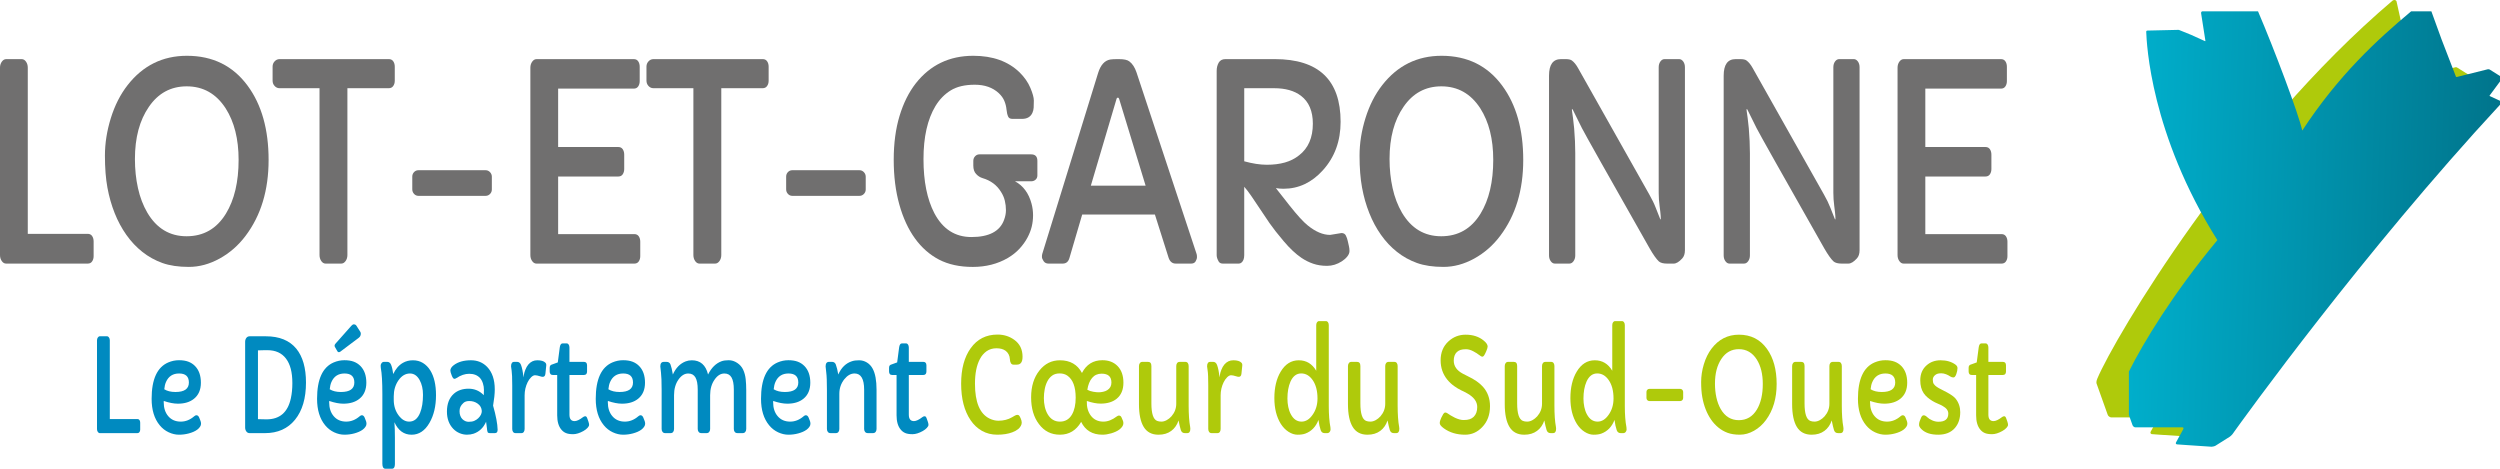 <?xml version="1.0" encoding="UTF-8" standalone="no"?>
<!-- Created with Inkscape (http://www.inkscape.org/) -->

<svg
   xmlns:dc="http://purl.org/dc/elements/1.1/"
   xmlns:cc="http://creativecommons.org/ns#"
   xmlns:rdf="http://www.w3.org/1999/02/22-rdf-syntax-ns#"
   xmlns:svg="http://www.w3.org/2000/svg"
   xmlns="http://www.w3.org/2000/svg"
   xmlns:xlink="http://www.w3.org/1999/xlink"
   xmlns:sodipodi="http://sodipodi.sourceforge.net/DTD/sodipodi-0.dtd"
   xmlns:inkscape="http://www.inkscape.org/namespaces/inkscape"
   id="svg2"
   version="1.1"
   inkscape:version="0.91 r13725"
   xml:space="preserve"
   width="800"
   height="150"
   viewBox="0 0 800 150"
   sodipodi:docname="Logo Lot Garonne.svg"><defs
     id="defs6"><linearGradient
       inkscape:collect="always"
       id="linearGradient5093"><stop
         style="stop-color:#00afcc;stop-opacity:1"
         offset="0"
         id="stop5095" /><stop
         style="stop-color:#00748b;stop-opacity:1"
         offset="1"
         id="stop5097" /></linearGradient><linearGradient
       inkscape:collect="always"
       xlink:href="#linearGradient5093"
       id="linearGradient5099"
       x1="545.008"
       y1="65.737"
       x2="639.792"
       y2="62.68"
       gradientUnits="userSpaceOnUse" /></defs><sodipodi:namedview
     pagecolor="#ffffff"
     bordercolor="#666666"
     borderopacity="1"
     objecttolerance="10"
     gridtolerance="10"
     guidetolerance="10"
     inkscape:pageopacity="0"
     inkscape:pageshadow="2"
     inkscape:window-width="1440"
     inkscape:window-height="790"
     id="namedview4"
     showgrid="false"
     inkscape:zoom="1.0465904"
     inkscape:cx="553.09398"
     inkscape:cy="26.28421"
     inkscape:window-x="0"
     inkscape:window-y="1"
     inkscape:window-maximized="1"
     inkscape:current-layer="g10" /><g
     id="g10"
     inkscape:groupmode="layer"
     inkscape:label="Logo Lot Garonne"
     transform="matrix(1.25,0,0,-1.25,0,150)"><g
       id="g5105"><g
         id="g5037"><path
           d="m -2.546214e-5,102.678 c 0,0.589 0.159,1.103 0.468,1.535 0.31,0.435 0.683,0.649 1.117,0.649 l 3.968,0 c 0.434,0 0.804,-0.214 1.106,-0.649 0.302,-0.432 0.453,-0.946 0.453,-1.535 l 0,-42.543 15.354,0 c 0.491,0 0.868,-0.188 1.117,-0.563 0.257,-0.375 0.385,-0.833 0.385,-1.381 l 0,-3.76 c 0,-0.522 -0.128,-0.972 -0.385,-1.344 -0.249,-0.379 -0.627,-0.567 -1.117,-0.567 l -20.907,0 c -0.434,0 -0.804,0.218 -1.106,0.653 C 0.151,53.601 -2.546214e-5,54.115 -2.546214e-5,54.705 l 0,47.974 z"
           style="fill:#706f6f;fill-opacity:1;fill-rule:nonzero;stroke:none"
           id="path44"
           inkscape:connector-curvature="0" /><path
           d="m 34.541,79.289 c 0,-2.62 0.257,-5.096 0.778,-7.442 0.517,-2.342 1.318,-4.436 2.393,-6.282 2.378,-4.031 5.731,-6.046 10.057,-6.046 4.345,0 7.698,1.925 10.057,5.772 2.174,3.55 3.258,8.151 3.258,13.796 0,5.325 -1.106,9.716 -3.315,13.177 -2.435,3.76 -5.761,5.633 -9.97,5.633 -4.062,0 -7.294,-1.749 -9.691,-5.254 C 35.73,89.2 34.541,84.753 34.541,79.289 M 29.354,65.444 c -0.812,2.038 -1.427,4.211 -1.854,6.523 -0.427,2.308 -0.638,5.04 -0.638,8.196 0,3.149 0.506,6.354 1.514,9.608 1.012,3.254 2.443,6.068 4.292,8.437 3.911,5.006 8.97,7.51 15.184,7.51 6.61,0 11.797,-2.559 15.557,-7.682 3.568,-4.849 5.353,-11.176 5.353,-18.986 0,-7.739 -1.963,-14.216 -5.893,-19.425 -1.85,-2.458 -4.07,-4.398 -6.656,-5.821 -2.59,-1.422 -5.21,-2.132 -7.864,-2.132 -2.654,0 -4.915,0.334 -6.784,1.002 -1.869,0.672 -3.575,1.621 -5.115,2.837 -1.54,1.216 -2.903,2.668 -4.096,4.353 -1.189,1.681 -2.19,3.543 -3.001,5.581"
           style="fill:#706f6f;fill-opacity:1;fill-rule:nonzero;stroke:none"
           id="path46"
           inkscape:connector-curvature="0" /><path
           d="m 81.797,97.419 -10.227,0 c -0.491,0 -0.91,0.188 -1.261,0.563 -0.351,0.375 -0.525,0.837 -0.525,1.381 l 0,3.588 c 0,0.522 0.174,0.972 0.525,1.347 0.351,0.375 0.77,0.567 1.261,0.567 l 27.989,0 c 0.491,0 0.865,-0.191 1.121,-0.567 0.253,-0.375 0.381,-0.837 0.381,-1.381 l 0,-3.588 c 0,-0.522 -0.132,-0.972 -0.396,-1.347 -0.264,-0.375 -0.642,-0.563 -1.133,-0.563 l -10.597,0 0,-42.712 c 0,-0.593 -0.155,-1.103 -0.468,-1.539 -0.31,-0.432 -0.683,-0.649 -1.117,-0.649 l -3.994,0 c -0.434,0 -0.804,0.218 -1.106,0.649 -0.298,0.435 -0.453,0.946 -0.453,1.539 l 0,42.712 z"
           style="fill:#706f6f;fill-opacity:1;fill-rule:nonzero;stroke:none"
           id="path48"
           inkscape:connector-curvature="0" /><path
           d="m 105.996,70.362 c -0.302,0.33 -0.453,0.721 -0.453,1.178 l 0,3.243 c 0,0.454 0.151,0.844 0.453,1.16 0.302,0.319 0.672,0.48 1.102,0.48 l 17.226,0 c 0.434,0 0.812,-0.165 1.121,-0.495 0.313,-0.33 0.468,-0.724 0.468,-1.178 l 0,-3.246 c 0,-0.454 -0.155,-0.841 -0.468,-1.16 -0.31,-0.319 -0.687,-0.48 -1.121,-0.48 l -17.226,0 c -0.43,0 -0.8,0.169 -1.102,0.499"
           style="fill:#706f6f;fill-opacity:1;fill-rule:nonzero;stroke:none"
           id="path50"
           inkscape:connector-curvature="0" /><path
           d="m 135.775,102.678 c 0,0.589 0.155,1.103 0.468,1.535 0.31,0.435 0.683,0.649 1.117,0.649 l 24.905,0 c 0.491,0 0.861,-0.188 1.117,-0.563 0.253,-0.375 0.381,-0.837 0.381,-1.381 l 0,-3.689 c 0,-0.525 -0.128,-0.972 -0.381,-1.347 -0.257,-0.375 -0.627,-0.567 -1.117,-0.567 l -19.382,0 0,-14.952 15.414,0 c 0.491,0 0.865,-0.188 1.121,-0.563 0.249,-0.375 0.381,-0.837 0.381,-1.381 l 0,-3.693 c 0,-0.525 -0.132,-0.972 -0.381,-1.347 -0.257,-0.375 -0.63,-0.563 -1.121,-0.563 l -15.414,0 0,-14.749 19.521,0 c 0.491,0 0.865,-0.188 1.121,-0.567 0.253,-0.372 0.381,-0.833 0.381,-1.381 l 0,-3.689 c 0,-0.522 -0.128,-0.972 -0.381,-1.344 -0.257,-0.379 -0.63,-0.567 -1.121,-0.567 l -25.075,0 c -0.43,0 -0.8,0.218 -1.102,0.653 -0.306,0.428 -0.453,0.942 -0.453,1.531 l 0,47.974 z"
           style="fill:#706f6f;fill-opacity:1;fill-rule:nonzero;stroke:none"
           id="path52"
           inkscape:connector-curvature="0" /><path
           d="m 177.508,97.419 -10.227,0 c -0.491,0 -0.91,0.188 -1.261,0.563 -0.347,0.375 -0.525,0.837 -0.525,1.381 l 0,3.588 c 0,0.522 0.177,0.972 0.525,1.347 0.351,0.375 0.77,0.567 1.261,0.567 l 27.993,0 c 0.487,0 0.861,-0.191 1.117,-0.567 0.257,-0.375 0.381,-0.837 0.381,-1.381 l 0,-3.588 c 0,-0.522 -0.132,-0.972 -0.396,-1.347 -0.26,-0.375 -0.642,-0.563 -1.133,-0.563 l -10.593,0 0,-42.712 c 0,-0.593 -0.159,-1.103 -0.468,-1.539 -0.313,-0.432 -0.687,-0.649 -1.117,-0.649 l -3.998,0 c -0.434,0 -0.804,0.218 -1.106,0.649 -0.298,0.435 -0.453,0.946 -0.453,1.539 l 0,42.712 z"
           style="fill:#706f6f;fill-opacity:1;fill-rule:nonzero;stroke:none"
           id="path54"
           inkscape:connector-curvature="0" /><path
           d="m 201.708,70.362 c -0.306,0.33 -0.453,0.721 -0.453,1.178 l 0,3.243 c 0,0.454 0.147,0.844 0.453,1.16 0.302,0.319 0.668,0.48 1.102,0.48 l 17.226,0 c 0.434,0 0.808,-0.165 1.117,-0.495 0.313,-0.33 0.472,-0.724 0.472,-1.178 l 0,-3.246 c 0,-0.454 -0.159,-0.841 -0.472,-1.16 -0.31,-0.319 -0.683,-0.48 -1.117,-0.48 l -17.226,0 c -0.434,0 -0.8,0.169 -1.102,0.499"
           style="fill:#706f6f;fill-opacity:1;fill-rule:nonzero;stroke:none"
           id="path56"
           inkscape:connector-curvature="0" /><path
           d="m 234.221,58.975 c -1.71,2.364 -3.043,5.258 -3.994,8.669 -0.955,3.419 -1.435,7.232 -1.435,11.443 0,4.211 0.502,7.952 1.491,11.233 0.989,3.276 2.375,6.053 4.149,8.332 3.703,4.71 8.611,7.067 14.734,7.067 4.968,0 8.913,-1.411 11.839,-4.237 1.246,-1.227 2.167,-2.548 2.763,-3.959 0.596,-1.411 0.895,-2.496 0.895,-3.261 0,-0.762 -0.015,-1.37 -0.045,-1.828 -0.026,-0.454 -0.136,-0.897 -0.325,-1.329 -0.472,-1.028 -1.359,-1.539 -2.661,-1.539 l -2.439,0 c -0.566,0 -0.936,0.195 -1.102,0.582 -0.211,0.454 -0.351,1.062 -0.427,1.828 -0.075,0.762 -0.26,1.494 -0.555,2.199 -0.291,0.706 -0.77,1.366 -1.427,1.982 -1.548,1.434 -3.594,2.154 -6.135,2.154 -2.541,0 -4.594,-0.484 -6.161,-1.452 -1.57,-0.968 -2.873,-2.304 -3.911,-4.012 -2.039,-3.393 -3.062,-7.922 -3.062,-13.589 0,-5.667 0.929,-10.276 2.779,-13.83 2.156,-4.076 5.315,-6.11 9.491,-6.11 4.515,0 7.301,1.467 8.362,4.402 0.317,0.844 0.476,1.67 0.476,2.477 0,0.807 -0.091,1.61 -0.283,2.409 -0.189,0.792 -0.517,1.557 -0.989,2.286 -1.057,1.73 -2.635,2.901 -4.734,3.516 -0.6,0.18 -1.144,0.529 -1.627,1.043 -0.479,0.51 -0.721,1.231 -0.721,2.165 l 0,1.197 c 0,0.454 0.147,0.848 0.453,1.178 0.302,0.327 0.668,0.492 1.102,0.492 l 13.258,0 c 1.061,0 1.589,-0.555 1.589,-1.67 l 0,-3.723 c 0,-0.458 -0.155,-0.818 -0.468,-1.092 -0.313,-0.274 -0.683,-0.409 -1.121,-0.409 l -4.134,0 c 2.095,-1.141 3.503,-3.04 4.221,-5.701 0.264,-0.98 0.396,-1.978 0.396,-2.991 0,-1.01 -0.113,-1.985 -0.34,-2.916 -0.227,-0.934 -0.596,-1.88 -1.106,-2.833 -0.51,-0.957 -1.178,-1.888 -1.997,-2.785 -0.819,-0.897 -1.827,-1.7 -3.016,-2.409 -2.628,-1.524 -5.617,-2.286 -8.977,-2.286 -3.364,0 -6.248,0.63 -8.645,1.876 -2.397,1.253 -4.451,3.062 -6.161,5.43"
           style="fill:#706f6f;fill-opacity:1;fill-rule:nonzero;stroke:none"
           id="path58"
           inkscape:connector-curvature="0" /><path
           d="m 293.279,72.461 -6.773,22.195 c -0.057,0.225 -0.166,0.338 -0.34,0.338 -0.17,0 -0.283,-0.113 -0.34,-0.338 l -6.573,-22.195 14.025,0 z M 267.158,53.152 c -0.283,0.424 -0.423,0.788 -0.423,1.096 0,0.308 0.023,0.548 0.079,0.732 l 14.312,46.368 c 0.638,2.023 1.669,3.164 3.084,3.415 0.491,0.068 1.08,0.101 1.759,0.101 l 0.479,0 c 1.284,0 2.174,-0.191 2.665,-0.582 0.793,-0.593 1.408,-1.539 1.839,-2.833 l 15.388,-46.503 c 0.057,-0.18 0.083,-0.439 0.083,-0.769 0,-0.327 -0.113,-0.687 -0.34,-1.073 -0.227,-0.387 -0.604,-0.582 -1.133,-0.582 l -3.968,0 c -0.868,0 -1.472,0.488 -1.812,1.467 l -3.515,11.097 -18.611,0 -3.258,-11.097 c -0.268,-0.98 -0.842,-1.467 -1.729,-1.467 l -3.654,0 c -0.547,0 -0.963,0.21 -1.246,0.63"
           style="fill:#706f6f;fill-opacity:1;fill-rule:nonzero;stroke:none"
           id="path60"
           inkscape:connector-curvature="0" /><path
           d="m 318.524,78.708 c 2.133,-0.589 4.066,-0.886 5.795,-0.886 1.729,0 3.273,0.195 4.632,0.582 1.359,0.387 2.567,0.998 3.624,1.843 2.341,1.82 3.515,4.519 3.515,8.091 0,3.209 -1.012,5.588 -3.031,7.134 -1.699,1.302 -4.002,1.948 -6.912,1.948 l -7.622,0 0,-18.712 z m 21.986,-18.843 2.914,0.477 c 0.532,0 0.906,-0.218 1.121,-0.649 0.215,-0.432 0.378,-0.893 0.479,-1.381 0.106,-0.492 0.208,-0.931 0.298,-1.317 0.094,-0.387 0.147,-0.807 0.147,-1.265 0,-0.454 -0.189,-0.916 -0.555,-1.381 -0.37,-0.465 -0.838,-0.882 -1.404,-1.246 -1.208,-0.773 -2.469,-1.16 -3.779,-1.16 -1.318,0 -2.499,0.184 -3.556,0.548 -1.061,0.364 -2.061,0.863 -3.005,1.501 -1.476,1.002 -2.982,2.413 -4.519,4.233 -1.54,1.82 -2.763,3.378 -3.666,4.676 l -4.677,6.965 c -0.661,0.957 -1.257,1.73 -1.786,2.323 l 0,-17.515 c 0,-0.912 -0.253,-1.561 -0.763,-1.948 -0.189,-0.135 -0.408,-0.206 -0.653,-0.206 l -4.051,0 c -0.513,0 -0.872,0.184 -1.08,0.548 -0.34,0.593 -0.506,1.126 -0.506,1.606 l 0,47.186 c 0,0.796 0.174,1.497 0.521,2.102 0.351,0.597 0.921,0.904 1.714,0.904 l 12.635,0 c 11.239,0 16.856,-5.352 16.856,-16.051 0,-4.916 -1.51,-9.048 -4.53,-12.392 -2.854,-3.164 -6.218,-4.744 -10.087,-4.744 -0.68,0 -1.329,0.053 -1.956,0.169 l 3.488,-4.44 c 2.001,-2.526 3.56,-4.233 4.674,-5.119 2.001,-1.621 3.907,-2.424 5.723,-2.424"
           style="fill:#706f6f;fill-opacity:1;fill-rule:nonzero;stroke:none"
           id="path62"
           inkscape:connector-curvature="0" /><path
           d="m 355.724,79.289 c 0,-2.62 0.26,-5.096 0.781,-7.442 0.517,-2.342 1.318,-4.436 2.393,-6.282 2.378,-4.031 5.731,-6.046 10.057,-6.046 4.341,0 7.698,1.925 10.057,5.772 2.174,3.55 3.258,8.151 3.258,13.796 0,5.325 -1.102,9.716 -3.315,13.177 -2.435,3.76 -5.761,5.633 -9.97,5.633 -4.062,0 -7.29,-1.749 -9.691,-5.254 -2.378,-3.441 -3.571,-7.889 -3.571,-13.353 m -5.18,-13.845 c -0.815,2.038 -1.435,4.211 -1.857,6.523 -0.427,2.308 -0.642,5.04 -0.642,8.196 0,3.149 0.506,6.354 1.518,9.608 1.012,3.254 2.443,6.068 4.292,8.437 3.911,5.006 8.974,7.51 15.187,7.51 6.61,0 11.794,-2.559 15.55,-7.682 3.571,-4.849 5.357,-11.176 5.357,-18.986 0,-7.739 -1.963,-14.216 -5.893,-19.425 -1.85,-2.458 -4.07,-4.398 -6.656,-5.821 -2.59,-1.422 -5.21,-2.132 -7.864,-2.132 -2.654,0 -4.919,0.334 -6.784,1.002 -1.869,0.672 -3.575,1.621 -5.115,2.837 -1.536,1.216 -2.903,2.668 -4.092,4.353 -1.193,1.681 -2.19,3.543 -3.001,5.581"
           style="fill:#706f6f;fill-opacity:1;fill-rule:nonzero;stroke:none"
           id="path64"
           inkscape:connector-curvature="0" /><path
           d="m 396.551,100.629 c 0,2.822 1.019,4.237 3.058,4.237 l 1.163,0 c 0.774,0 1.314,-0.116 1.616,-0.345 0.566,-0.409 1.095,-1.058 1.589,-1.944 l 18.245,-32.369 c 0.698,-1.227 1.246,-2.353 1.638,-3.381 l 1.163,-2.935 c 0.019,-0.045 0.053,-0.071 0.102,-0.071 0.045,0 0.053,0.3 0.011,0.889 -0.038,0.593 -0.132,1.452 -0.283,2.578 -0.151,1.13 -0.227,2.252 -0.227,3.363 l 0,32.129 c 0,0.589 0.147,1.088 0.442,1.486 0.291,0.398 0.646,0.6 1.057,0.6 l 3.741,0 c 0.396,0 0.74,-0.203 1.038,-0.6 0.287,-0.398 0.438,-0.897 0.438,-1.486 l 0,-46.84 c 0,-0.912 -0.238,-1.618 -0.71,-2.12 -0.793,-0.863 -1.51,-1.299 -2.152,-1.299 l -1.729,0 c -0.944,0 -1.631,0.184 -2.069,0.548 -0.642,0.593 -1.435,1.708 -2.378,3.348 -10.786,19.005 -16.565,29.269 -17.339,30.797 l -2.352,4.744 c -0.038,0.068 -0.091,0.101 -0.155,0.101 -0.068,0 -0.072,-0.169 -0.015,-0.51 0.057,-0.342 0.136,-0.916 0.242,-1.723 0.102,-0.807 0.204,-1.704 0.298,-2.683 0.189,-2.274 0.283,-4.391 0.283,-6.346 l 0,-26.188 c 0,-0.57 -0.147,-1.062 -0.442,-1.471 -0.291,-0.409 -0.646,-0.615 -1.061,-0.615 l -3.741,0 c -0.393,0 -0.74,0.206 -1.031,0.615 -0.298,0.409 -0.442,0.901 -0.442,1.471 l 0,46.022 z"
           style="fill:#706f6f;fill-opacity:1;fill-rule:nonzero;stroke:none"
           id="path66"
           inkscape:connector-curvature="0" /><path
           d="m 441.262,100.629 c 0,2.822 1.019,4.237 3.058,4.237 l 1.163,0 c 0.774,0 1.314,-0.116 1.616,-0.345 0.566,-0.409 1.095,-1.058 1.586,-1.944 l 18.245,-32.369 c 0.698,-1.227 1.246,-2.353 1.642,-3.381 l 1.163,-2.935 c 0.019,-0.045 0.053,-0.071 0.102,-0.071 0.045,0 0.053,0.3 0.011,0.889 -0.038,0.593 -0.132,1.452 -0.283,2.578 -0.151,1.13 -0.227,2.252 -0.227,3.363 l 0,32.129 c 0,0.589 0.147,1.088 0.438,1.486 0.294,0.398 0.649,0.6 1.061,0.6 l 3.741,0 c 0.396,0 0.74,-0.203 1.038,-0.6 0.291,-0.398 0.434,-0.897 0.434,-1.486 l 0,-46.84 c 0,-0.912 -0.234,-1.618 -0.71,-2.12 -0.789,-0.863 -1.506,-1.299 -2.148,-1.299 l -1.729,0 c -0.944,0 -1.631,0.184 -2.069,0.548 -0.642,0.593 -1.435,1.708 -2.382,3.348 -10.782,19.005 -16.562,29.269 -17.335,30.797 l -2.352,4.744 c -0.038,0.068 -0.091,0.101 -0.155,0.101 -0.068,0 -0.072,-0.169 -0.015,-0.51 0.057,-0.342 0.14,-0.916 0.242,-1.723 0.102,-0.807 0.2,-1.704 0.298,-2.683 0.185,-2.274 0.283,-4.391 0.283,-6.346 l 0,-26.188 c 0,-0.57 -0.151,-1.062 -0.442,-1.471 -0.291,-0.409 -0.646,-0.615 -1.061,-0.615 l -3.741,0 c -0.393,0 -0.74,0.206 -1.031,0.615 -0.298,0.409 -0.442,0.901 -0.442,1.471 l 0,46.022 z"
           style="fill:#706f6f;fill-opacity:1;fill-rule:nonzero;stroke:none"
           id="path68"
           inkscape:connector-curvature="0" /><path
           d="m 485.774,102.678 c 0,0.589 0.155,1.103 0.464,1.535 0.313,0.435 0.687,0.649 1.121,0.649 l 24.905,0 c 0.491,0 0.861,-0.188 1.114,-0.563 0.257,-0.375 0.385,-0.837 0.385,-1.381 l 0,-3.689 c 0,-0.525 -0.128,-0.972 -0.385,-1.347 -0.253,-0.375 -0.623,-0.567 -1.114,-0.567 l -19.382,0 0,-14.952 15.414,0 c 0.491,0 0.861,-0.188 1.121,-0.563 0.249,-0.375 0.381,-0.837 0.381,-1.381 l 0,-3.693 c 0,-0.525 -0.132,-0.972 -0.381,-1.347 -0.26,-0.375 -0.63,-0.563 -1.121,-0.563 l -15.414,0 0,-14.749 19.521,0 c 0.491,0 0.865,-0.188 1.121,-0.567 0.253,-0.372 0.381,-0.833 0.381,-1.381 l 0,-3.689 c 0,-0.522 -0.128,-0.972 -0.381,-1.344 -0.257,-0.379 -0.63,-0.567 -1.121,-0.567 l -25.075,0 c -0.434,0 -0.8,0.218 -1.102,0.653 -0.302,0.428 -0.453,0.942 -0.453,1.531 l 0,47.974 z"
           style="fill:#706f6f;fill-opacity:1;fill-rule:nonzero;stroke:none"
           id="path70"
           inkscape:connector-curvature="0" /></g><g
         id="g5053"><path
           d="m 24.833,32.88 c 0,0.281 0.072,0.522 0.215,0.724 0.143,0.206 0.313,0.308 0.513,0.308 l 1.831,0 c 0.204,0 0.374,-0.101 0.51,-0.308 0.143,-0.203 0.208,-0.443 0.208,-0.724 l 0,-20.153 7.086,0 c 0.227,0 0.396,-0.09 0.513,-0.266 0.121,-0.176 0.181,-0.394 0.181,-0.653 l 0,-1.779 c 0,-0.248 -0.06,-0.462 -0.181,-0.638 C 35.592,9.21 35.422,9.12 35.196,9.12 l -9.646,0 c -0.2,0 -0.37,0.105 -0.51,0.308 -0.14,0.206 -0.208,0.45 -0.208,0.728 l 0,22.724 z"
           style="fill:#008ac0;fill-opacity:1;fill-rule:nonzero;stroke:none"
           id="path72"
           inkscape:connector-curvature="0" /><path
           d="m 48.355,22.077 c 0,1.542 -0.834,2.312 -2.507,2.312 -1.597,0 -2.711,-0.724 -3.349,-2.169 -0.227,-0.503 -0.374,-1.13 -0.445,-1.873 0.751,-0.465 1.706,-0.698 2.862,-0.698 2.295,0 3.439,0.811 3.439,2.428 m -6.429,-4.721 -0.015,-0.311 c 0,-1.475 0.381,-2.661 1.136,-3.558 0.793,-0.946 1.869,-1.422 3.232,-1.422 1.238,0 2.386,0.462 3.45,1.377 0.196,0.173 0.378,0.259 0.536,0.259 0.321,0 0.562,-0.203 0.729,-0.6 l 0.355,-0.904 c 0.079,-0.214 0.117,-0.447 0.117,-0.698 0,-0.248 -0.091,-0.503 -0.268,-0.766 C 51.02,10.465 50.786,10.229 50.499,10.011 50.213,9.797 49.88,9.609 49.499,9.444 49.118,9.283 48.729,9.148 48.329,9.043 47.528,8.825 46.69,8.716 45.818,8.716 c -0.868,0 -1.748,0.206 -2.631,0.615 -0.883,0.409 -1.65,1.01 -2.295,1.794 -1.385,1.674 -2.076,3.929 -2.076,6.778 0,4.991 1.419,8.099 4.262,9.315 0.887,0.379 1.797,0.567 2.733,0.567 0.94,0 1.737,-0.124 2.393,-0.372 0.661,-0.248 1.227,-0.615 1.706,-1.1 1.012,-1.025 1.518,-2.454 1.518,-4.286 0,-1.801 -0.596,-3.175 -1.782,-4.124 -1.038,-0.829 -2.401,-1.246 -4.1,-1.246 -1.046,0 -2.254,0.233 -3.62,0.698"
           style="fill:#008ac0;fill-opacity:1;fill-rule:nonzero;stroke:none"
           id="path74"
           inkscape:connector-curvature="0" /><path
           d="m 68.454,30.354 -0.653,0 c -0.287,0 -0.876,-0.015 -1.763,-0.049 l 0,-17.609 2.129,-0.049 0.075,0 c 3.375,0 5.448,1.801 6.221,5.4 0.253,1.163 0.381,2.454 0.381,3.873 0,1.419 -0.14,2.642 -0.411,3.67 -0.276,1.032 -0.68,1.903 -1.223,2.616 -1.087,1.43 -2.673,2.147 -4.757,2.147 m -5.697,2.15 c 0,0.379 0.102,0.709 0.306,0.987 0.204,0.281 0.491,0.42 0.857,0.42 l 4.141,0 c 3.45,0 6.044,-1.055 7.788,-3.167 1.657,-2.027 2.484,-4.924 2.484,-8.688 0,-4.019 -0.929,-7.179 -2.79,-9.484 -1.861,-2.301 -4.432,-3.453 -7.716,-3.453 l -3.907,0 c -0.366,0 -0.653,0.143 -0.857,0.432 -0.204,0.285 -0.306,0.615 -0.306,0.995 l 0,21.958 z"
           style="fill:#008ac0;fill-opacity:1;fill-rule:nonzero;stroke:none"
           id="path76"
           inkscape:connector-curvature="0" /><path
           d="m 87.114,29.968 c -0.113,-0.086 -0.245,-0.128 -0.393,-0.128 -0.147,0 -0.26,0.075 -0.34,0.225 l -0.638,1.1 c -0.06,0.109 -0.091,0.233 -0.091,0.379 0,0.146 0.087,0.315 0.26,0.51 l 4.036,4.545 c 0.219,0.248 0.427,0.368 0.615,0.368 0.306,0 0.532,-0.116 0.68,-0.353 l 0.982,-1.539 c 0.102,-0.158 0.151,-0.327 0.143,-0.499 -0.007,-0.443 -0.181,-0.788 -0.51,-1.036 L 87.114,29.968 Z m 3.598,-7.892 c 0,1.542 -0.838,2.312 -2.51,2.312 -1.597,0 -2.711,-0.721 -3.349,-2.169 -0.227,-0.503 -0.374,-1.13 -0.445,-1.873 0.751,-0.465 1.706,-0.698 2.865,-0.698 2.292,0 3.439,0.811 3.439,2.428 m -6.433,-4.721 -0.011,-0.311 c 0,-1.475 0.378,-2.661 1.136,-3.554 0.789,-0.949 1.869,-1.422 3.228,-1.422 1.238,0 2.386,0.458 3.45,1.374 0.2,0.173 0.378,0.259 0.536,0.259 0.321,0 0.562,-0.203 0.729,-0.6 L 93.702,12.194 c 0.079,-0.214 0.117,-0.447 0.117,-0.698 0,-0.248 -0.087,-0.499 -0.268,-0.766 C 93.373,10.468 93.139,10.227 92.852,10.01 92.565,9.796 92.229,9.608 91.855,9.447 91.474,9.282 91.085,9.15 90.681,9.042 89.881,8.824 89.047,8.719 88.171,8.719 c -0.868,0 -1.748,0.203 -2.631,0.612 -0.883,0.413 -1.646,1.01 -2.295,1.794 -1.385,1.674 -2.076,3.933 -2.076,6.782 0,4.991 1.419,8.095 4.258,9.311 0.891,0.379 1.805,0.567 2.741,0.567 0.936,0 1.733,-0.124 2.393,-0.372 0.657,-0.248 1.223,-0.615 1.703,-1.1 1.012,-1.025 1.518,-2.454 1.518,-4.286 0,-1.801 -0.593,-3.175 -1.778,-4.121 -1.038,-0.833 -2.405,-1.25 -4.104,-1.25 -1.046,0 -2.254,0.233 -3.62,0.698"
           style="fill:#008ac0;fill-opacity:1;fill-rule:nonzero;stroke:none"
           id="path78"
           inkscape:connector-curvature="0" /><path
           d="m 100.799,17.661 c 0,-1.554 0.415,-2.89 1.253,-4.008 0.793,-1.062 1.688,-1.587 2.692,-1.587 1.265,0 2.201,0.758 2.809,2.278 0.487,1.208 0.732,2.736 0.732,4.579 0,1.49 -0.287,2.747 -0.861,3.783 -0.619,1.122 -1.442,1.681 -2.469,1.681 -1.163,0 -2.152,-0.593 -2.967,-1.775 -0.797,-1.167 -1.189,-2.522 -1.189,-4.061 l 0,-0.889 z m 0.17,-5.742 c 0.087,-1.077 0.128,-2.424 0.128,-4.042 l 0,-6.68 c 0,-0.799 -0.257,-1.197 -0.77,-1.197 l -1.62,0 c -0.551,0 -0.823,0.42 -0.823,1.265 l 0,17.901 c 0,3.029 -0.132,5.239 -0.393,6.631 -0.026,0.135 -0.042,0.33 -0.042,0.578 0,0.248 0.079,0.477 0.242,0.683 0.162,0.203 0.37,0.308 0.623,0.308 l 0.797,0 c 0.479,0 0.819,-0.263 1.019,-0.777 0.238,-0.604 0.415,-1.389 0.536,-2.346 0.612,1.314 1.442,2.274 2.495,2.878 0.751,0.428 1.601,0.646 2.556,0.646 0.951,0 1.808,-0.229 2.556,-0.687 0.747,-0.458 1.37,-1.088 1.865,-1.884 0.989,-1.584 1.48,-3.708 1.48,-6.372 0,-2.781 -0.555,-5.134 -1.661,-7.052 -1.167,-2.038 -2.695,-3.059 -4.587,-3.059 -1.967,0 -3.435,1.07 -4.402,3.205"
           style="fill:#008ac0;fill-opacity:1;fill-rule:nonzero;stroke:none"
           id="path80"
           inkscape:connector-curvature="0" /><path
           d="m 118.636,16.844 c -0.355,-0.33 -0.612,-0.653 -0.763,-0.98 -0.155,-0.319 -0.23,-0.702 -0.23,-1.137 0,-0.439 0.06,-0.826 0.193,-1.163 0.125,-0.342 0.298,-0.627 0.525,-0.848 0.479,-0.469 1.019,-0.698 1.616,-0.698 0.596,0 1.087,0.083 1.469,0.259 0.385,0.173 0.714,0.39 0.993,0.661 0.6,0.582 0.902,1.197 0.902,1.843 -0.049,0.811 -0.411,1.449 -1.083,1.91 -0.604,0.432 -1.314,0.646 -2.129,0.646 -0.638,0 -1.133,-0.161 -1.491,-0.492 m 8.755,-6.864 c 0,-0.57 -0.227,-0.859 -0.68,-0.859 l -1.268,0 c -0.336,0 -0.544,0.083 -0.612,0.251 -0.068,0.169 -0.109,0.319 -0.121,0.454 -0.008,0.135 -0.023,0.3 -0.049,0.492 -0.053,0.529 -0.128,1.1 -0.223,1.715 -0.68,-1.542 -1.748,-2.56 -3.201,-3.059 -0.513,-0.169 -1.08,-0.255 -1.703,-0.255 -0.615,0 -1.234,0.124 -1.854,0.379 -0.615,0.255 -1.167,0.627 -1.646,1.122 -1.08,1.122 -1.62,2.593 -1.62,4.417 0,1.997 0.593,3.516 1.778,4.575 0.974,0.852 2.231,1.28 3.764,1.28 1.533,0 2.828,-0.555 3.892,-1.666 0.026,0.368 0.038,0.826 0.038,1.374 0,0.552 -0.083,1.1 -0.26,1.651 -0.17,0.548 -0.423,1.01 -0.744,1.374 -0.661,0.724 -1.586,1.085 -2.767,1.085 -1.068,0 -2.148,-0.36 -3.247,-1.085 -0.208,-0.143 -0.389,-0.21 -0.544,-0.21 -0.238,0 -0.464,0.285 -0.683,0.856 -0.23,0.582 -0.351,1.006 -0.351,1.265 0,0.473 0.287,0.931 0.861,1.374 1.099,0.837 2.567,1.261 4.406,1.261 1.669,0 3.054,-0.567 4.153,-1.7 1.299,-1.359 1.948,-3.276 1.948,-5.753 0,-1.103 -0.143,-2.488 -0.43,-4.158 0.74,-2.608 1.129,-4.669 1.163,-6.177"
           style="fill:#008ac0;fill-opacity:1;fill-rule:nonzero;stroke:none"
           id="path82"
           inkscape:connector-curvature="0" /><path
           d="m 130.829,26.2 c 0,0.777 0.272,1.167 0.823,1.167 l 0.702,0 c 0.479,0 0.819,-0.263 1.019,-0.777 0.287,-0.758 0.498,-1.798 0.63,-3.122 0,-0.023 0.004,-0.034 0.019,-0.034 0.011,0 0.042,0.184 0.083,0.552 0.045,0.364 0.17,0.814 0.378,1.347 0.208,0.537 0.468,0.983 0.774,1.351 0.615,0.724 1.374,1.085 2.269,1.085 1,0 1.699,-0.203 2.088,-0.615 0.185,-0.184 0.257,-0.435 0.223,-0.758 l -0.208,-2.038 c -0.053,-0.552 -0.279,-0.826 -0.68,-0.826 -0.193,0 -0.427,0.049 -0.706,0.146 -0.54,0.173 -0.966,0.259 -1.28,0.259 -0.31,0 -0.642,-0.173 -0.989,-0.51 -0.347,-0.338 -0.649,-0.762 -0.902,-1.272 -0.513,-1.055 -0.77,-2.184 -0.77,-3.378 l 0,-8.587 c 0,-0.3 -0.068,-0.555 -0.211,-0.758 -0.136,-0.206 -0.34,-0.311 -0.596,-0.311 l -1.518,0 c -0.279,0 -0.487,0.105 -0.634,0.311 -0.143,0.203 -0.211,0.458 -0.211,0.758 l 0,11.139 c 0,1.903 -0.053,3.156 -0.151,3.764 -0.102,0.608 -0.151,0.976 -0.151,1.107"
           style="fill:#008ac0;fill-opacity:1;fill-rule:nonzero;stroke:none"
           id="path84"
           inkscape:connector-curvature="0" /><path
           d="m 150.287,24.906 c 0,-0.6 -0.272,-0.904 -0.823,-0.904 l -3.685,0 0,-10.155 c 0,-1.103 0.438,-1.651 1.321,-1.651 0.555,0 1.284,0.345 2.182,1.036 0.174,0.139 0.359,0.206 0.566,0.206 0.204,0 0.37,-0.176 0.491,-0.529 l 0.298,-0.841 c 0.113,-0.323 0.174,-0.6 0.174,-0.829 0,-0.221 -0.14,-0.484 -0.411,-0.781 -0.276,-0.296 -0.63,-0.567 -1.053,-0.803 -0.97,-0.537 -1.846,-0.807 -2.628,-0.807 -0.785,0 -1.404,0.098 -1.861,0.3 -0.461,0.195 -0.849,0.499 -1.17,0.897 -0.698,0.837 -1.046,2.053 -1.046,3.637 l 0,10.321 -1.099,0 c -0.547,0 -0.823,0.308 -0.823,0.919 l 0,0.923 c 0,0.248 0.053,0.443 0.159,0.582 0.102,0.139 0.306,0.248 0.612,0.323 l 1.306,0.473 0.498,3.798 c 0.094,0.713 0.332,1.066 0.706,1.066 l 1.083,0 c 0.204,0 0.366,-0.098 0.498,-0.296 0.132,-0.199 0.196,-0.458 0.196,-0.769 l 0,-3.655 3.685,0 c 0.551,0 0.823,-0.296 0.823,-0.889 l 0,-1.569 z"
           style="fill:#008ac0;fill-opacity:1;fill-rule:nonzero;stroke:none"
           id="path86"
           inkscape:connector-curvature="0" /><path
           d="m 162.048,22.077 c 0,1.542 -0.834,2.312 -2.507,2.312 -1.597,0 -2.711,-0.724 -3.349,-2.169 -0.227,-0.503 -0.374,-1.13 -0.445,-1.873 0.751,-0.465 1.703,-0.698 2.862,-0.698 2.295,0 3.439,0.811 3.439,2.428 m -6.429,-4.721 -0.015,-0.311 c 0,-1.475 0.381,-2.661 1.136,-3.558 0.793,-0.946 1.869,-1.422 3.228,-1.422 1.238,0 2.39,0.462 3.45,1.377 0.2,0.173 0.381,0.259 0.536,0.259 0.325,0 0.566,-0.203 0.732,-0.6 l 0.355,-0.904 c 0.079,-0.214 0.117,-0.447 0.117,-0.698 0,-0.248 -0.091,-0.503 -0.268,-0.766 -0.177,-0.266 -0.411,-0.503 -0.698,-0.721 -0.287,-0.214 -0.619,-0.402 -1,-0.567 -0.381,-0.161 -0.77,-0.296 -1.17,-0.402 -0.8,-0.218 -1.638,-0.327 -2.51,-0.327 -0.868,0 -1.748,0.206 -2.631,0.615 -0.883,0.409 -1.65,1.01 -2.295,1.794 -1.385,1.674 -2.076,3.929 -2.076,6.778 0,4.991 1.419,8.099 4.262,9.315 0.887,0.379 1.797,0.567 2.733,0.567 0.94,0 1.733,-0.124 2.393,-0.372 0.661,-0.248 1.227,-0.615 1.706,-1.1 1.012,-1.025 1.518,-2.454 1.518,-4.286 0,-1.801 -0.596,-3.175 -1.782,-4.124 -1.038,-0.829 -2.401,-1.246 -4.1,-1.246 -1.046,0 -2.254,0.233 -3.62,0.698"
           style="fill:#008ac0;fill-opacity:1;fill-rule:nonzero;stroke:none"
           id="path88"
           inkscape:connector-curvature="0" /><path
           d="m 177.09,27.769 c 2.193,0 3.586,-1.212 4.172,-3.64 0.868,1.738 2.02,2.871 3.458,3.396 0.491,0.173 1.102,0.259 1.846,0.259 0.74,0 1.457,-0.225 2.148,-0.679 0.695,-0.454 1.208,-1.043 1.544,-1.771 0.332,-0.728 0.547,-1.527 0.638,-2.402 0.091,-0.874 0.14,-1.809 0.14,-2.811 l 0,-9.93 c 0,-0.304 -0.079,-0.555 -0.238,-0.758 C 190.643,9.225 190.412,9.12 190.106,9.12 l -1.28,0 c -0.332,0 -0.578,0.105 -0.736,0.311 -0.155,0.203 -0.23,0.454 -0.23,0.758 l 0,10.073 c 0,1.392 -0.196,2.428 -0.585,3.107 -0.389,0.676 -1,1.017 -1.835,1.017 -0.951,0 -1.782,-0.518 -2.495,-1.55 -0.766,-1.077 -1.151,-2.417 -1.151,-4.012 l 0,-8.636 c 0,-0.304 -0.079,-0.555 -0.234,-0.758 -0.159,-0.206 -0.389,-0.311 -0.691,-0.311 l -1.284,0 c -0.332,0 -0.574,0.105 -0.729,0.311 -0.159,0.203 -0.238,0.454 -0.238,0.758 l 0,10.073 c 0,1.392 -0.193,2.428 -0.581,3.107 -0.389,0.676 -1,1.017 -1.839,1.017 -0.948,0 -1.786,-0.518 -2.507,-1.55 -0.759,-1.077 -1.136,-2.417 -1.136,-4.012 l 0,-8.636 c 0,-0.304 -0.075,-0.555 -0.223,-0.758 -0.147,-0.206 -0.374,-0.311 -0.68,-0.311 l -1.348,0 c -0.306,0 -0.532,0.105 -0.691,0.311 -0.159,0.203 -0.234,0.454 -0.234,0.758 l 0,9.93 c 0,2.165 -0.057,3.678 -0.17,4.537 -0.117,0.856 -0.17,1.37 -0.17,1.542 0,0.773 0.302,1.163 0.902,1.163 l 0.714,0 c 0.491,0 0.819,-0.225 0.997,-0.679 0.208,-0.548 0.408,-1.4 0.6,-2.556 0.759,1.693 1.857,2.815 3.292,3.366 0.487,0.184 1.004,0.274 1.544,0.274"
           style="fill:#008ac0;fill-opacity:1;fill-rule:nonzero;stroke:none"
           id="path90"
           inkscape:connector-curvature="0" /><path
           d="m 204.364,22.077 c 0,1.542 -0.834,2.312 -2.51,2.312 -1.597,0 -2.711,-0.724 -3.345,-2.169 -0.227,-0.503 -0.374,-1.13 -0.445,-1.873 0.751,-0.465 1.706,-0.698 2.862,-0.698 2.292,0 3.439,0.811 3.439,2.428 m -6.429,-4.721 -0.015,-0.311 c 0,-1.475 0.378,-2.661 1.136,-3.558 0.793,-0.946 1.869,-1.422 3.232,-1.422 1.234,0 2.386,0.462 3.447,1.377 0.2,0.173 0.381,0.259 0.536,0.259 0.321,0 0.566,-0.203 0.732,-0.6 l 0.355,-0.904 c 0.075,-0.214 0.113,-0.447 0.113,-0.698 0,-0.248 -0.087,-0.503 -0.264,-0.766 -0.181,-0.266 -0.411,-0.503 -0.698,-0.721 -0.291,-0.214 -0.623,-0.402 -1,-0.567 -0.381,-0.161 -0.77,-0.296 -1.174,-0.402 -0.8,-0.218 -1.635,-0.327 -2.507,-0.327 -0.872,0 -1.748,0.206 -2.635,0.615 -0.88,0.409 -1.646,1.01 -2.292,1.794 -1.385,1.674 -2.08,3.929 -2.08,6.778 0,4.991 1.423,8.099 4.262,9.315 0.891,0.379 1.801,0.567 2.741,0.567 0.936,0 1.733,-0.124 2.39,-0.372 0.661,-0.248 1.223,-0.615 1.703,-1.1 1.012,-1.025 1.518,-2.454 1.518,-4.286 0,-1.801 -0.593,-3.175 -1.778,-4.124 -1.034,-0.829 -2.405,-1.246 -4.1,-1.246 -1.05,0 -2.254,0.233 -3.62,0.698"
           style="fill:#008ac0;fill-opacity:1;fill-rule:nonzero;stroke:none"
           id="path92"
           inkscape:connector-curvature="0" /><path
           d="m 211.356,26.2 c 0,0.777 0.298,1.167 0.898,1.167 l 0.721,0 c 0.487,0 0.819,-0.229 0.993,-0.683 0.242,-0.646 0.453,-1.497 0.627,-2.556 0.785,1.768 1.952,2.901 3.503,3.396 0.487,0.165 1.095,0.244 1.823,0.244 0.725,0 1.397,-0.191 2.02,-0.574 0.615,-0.383 1.106,-0.908 1.461,-1.576 0.664,-1.22 0.993,-3.017 0.993,-5.385 l 0,-10.043 c 0,-0.3 -0.079,-0.555 -0.234,-0.758 -0.159,-0.206 -0.385,-0.311 -0.691,-0.311 l -1.28,0 c -0.332,0 -0.578,0.105 -0.732,0.311 -0.159,0.203 -0.238,0.458 -0.238,0.758 l 0,10.058 c 0,2.762 -0.819,4.143 -2.454,4.143 -0.959,0 -1.835,-0.499 -2.631,-1.49 -0.842,-1.066 -1.265,-2.308 -1.265,-3.719 l 0,-8.992 c 0,-0.3 -0.075,-0.555 -0.223,-0.758 -0.151,-0.206 -0.378,-0.311 -0.68,-0.311 l -1.348,0 c -0.302,0 -0.536,0.105 -0.691,0.311 -0.159,0.203 -0.234,0.458 -0.234,0.758 l 0,9.93 c 0,2.165 -0.057,3.678 -0.174,4.537 -0.113,0.856 -0.166,1.37 -0.166,1.542"
           style="fill:#008ac0;fill-opacity:1;fill-rule:nonzero;stroke:none"
           id="path94"
           inkscape:connector-curvature="0" /><path
           d="m 237.165,24.906 c 0,-0.6 -0.276,-0.904 -0.823,-0.904 l -3.685,0 0,-10.155 c 0,-1.103 0.438,-1.651 1.318,-1.651 0.555,0 1.284,0.345 2.182,1.036 0.174,0.139 0.362,0.206 0.566,0.206 0.208,0 0.37,-0.176 0.495,-0.529 l 0.298,-0.841 c 0.113,-0.323 0.174,-0.6 0.174,-0.829 0,-0.221 -0.14,-0.484 -0.415,-0.781 -0.276,-0.296 -0.627,-0.567 -1.053,-0.803 -0.966,-0.537 -1.842,-0.807 -2.624,-0.807 -0.785,0 -1.404,0.098 -1.865,0.3 -0.457,0.195 -0.846,0.499 -1.167,0.897 -0.698,0.837 -1.046,2.053 -1.046,3.637 l 0,10.321 -1.099,0 c -0.547,0 -0.823,0.308 -0.823,0.919 l 0,0.923 c 0,0.248 0.053,0.443 0.155,0.582 0.106,0.139 0.31,0.248 0.615,0.323 l 1.306,0.473 0.498,3.798 c 0.094,0.713 0.328,1.066 0.702,1.066 l 1.087,0 c 0.2,0 0.366,-0.098 0.495,-0.296 0.132,-0.199 0.2,-0.458 0.2,-0.769 l 0,-3.655 3.685,0 c 0.547,0 0.823,-0.296 0.823,-0.889 l 0,-1.569 z"
           style="fill:#008ac0;fill-opacity:1;fill-rule:nonzero;stroke:none"
           id="path96"
           inkscape:connector-curvature="0" /></g><g
         id="g5068"><path
           d="m 261.771,28.657 c 0,-1.336 -0.479,-2.004 -1.438,-2.004 l -0.902,0 c -0.279,0 -0.491,0.128 -0.646,0.379 -0.151,0.255 -0.238,0.604 -0.26,1.051 -0.023,0.447 -0.132,0.856 -0.332,1.231 -0.204,0.372 -0.461,0.672 -0.774,0.897 -0.581,0.42 -1.355,0.63 -2.325,0.63 -0.966,0 -1.808,-0.251 -2.526,-0.751 -0.71,-0.507 -1.287,-1.175 -1.718,-2.015 -0.838,-1.576 -1.257,-3.678 -1.257,-6.305 0,-4.736 1.242,-7.712 3.737,-8.928 0.766,-0.368 1.518,-0.548 2.25,-0.548 1.321,0 2.488,0.293 3.5,0.886 l 0.732,0.42 c 0.234,0.131 0.445,0.195 0.627,0.195 0.181,0 0.332,-0.053 0.442,-0.161 0.113,-0.109 0.257,-0.364 0.427,-0.769 0.174,-0.405 0.257,-0.754 0.257,-1.051 0,-0.296 -0.083,-0.585 -0.249,-0.871 -0.166,-0.285 -0.374,-0.54 -0.615,-0.754 -0.427,-0.345 -0.94,-0.634 -1.54,-0.856 -1.099,-0.413 -2.382,-0.615 -3.851,-0.615 -1.469,0 -2.779,0.33 -3.934,0.987 -1.155,0.657 -2.122,1.565 -2.907,2.732 -1.612,2.372 -2.416,5.483 -2.416,9.334 0,3.794 0.815,6.823 2.443,9.086 1.665,2.331 3.956,3.494 6.875,3.494 1.601,0 3.024,-0.443 4.262,-1.329 1.427,-1.01 2.141,-2.466 2.141,-4.365"
           style="fill:#afca0b;fill-opacity:1;fill-rule:nonzero;stroke:none"
           id="path98"
           inkscape:connector-curvature="0" /><path
           d="m 284.524,22.074 c 0,1.512 -0.834,2.267 -2.51,2.267 -1.012,0 -1.823,-0.364 -2.435,-1.092 -0.619,-0.728 -1.027,-1.741 -1.223,-3.032 0.434,-0.24 0.936,-0.405 1.503,-0.503 0.566,-0.098 1.023,-0.143 1.37,-0.143 0.347,0 0.732,0.038 1.144,0.128 0.415,0.086 0.778,0.225 1.091,0.42 0.706,0.443 1.061,1.096 1.061,1.955 m -16.38,0.349 c -0.317,-0.6 -0.551,-1.276 -0.695,-2.038 -0.143,-0.762 -0.219,-1.527 -0.219,-2.304 0,-0.777 0.083,-1.52 0.242,-2.241 0.166,-0.717 0.415,-1.355 0.751,-1.918 0.747,-1.238 1.782,-1.858 3.115,-1.858 1.348,0 2.378,0.6 3.084,1.809 0.634,1.1 0.951,2.541 0.951,4.32 0,2.77 -0.71,4.654 -2.125,5.644 -0.544,0.379 -1.197,0.567 -1.971,0.567 -0.77,0 -1.408,-0.18 -1.906,-0.54 -0.502,-0.36 -0.91,-0.841 -1.227,-1.441 m 8.63,-10.422 c -1.272,-2.188 -3.084,-3.284 -5.436,-3.284 -2.22,0 -4.009,0.897 -5.357,2.702 -1.344,1.753 -2.016,4.042 -2.016,6.853 0,2.815 0.71,5.111 2.133,6.89 1.385,1.738 3.133,2.605 5.24,2.605 2.612,0 4.496,-1.085 5.644,-3.25 1.121,2.177 2.865,3.269 5.229,3.269 1.612,0 2.899,-0.495 3.866,-1.475 1.012,-1.025 1.518,-2.451 1.518,-4.286 0,-1.809 -0.581,-3.182 -1.752,-4.124 -1.019,-0.818 -2.382,-1.227 -4.088,-1.227 -1.019,0 -2.193,0.225 -3.53,0.679 -0.053,-1.531 0.291,-2.785 1.034,-3.768 0.774,-1.013 1.839,-1.52 3.198,-1.52 1.125,0 2.261,0.435 3.413,1.31 0.219,0.161 0.408,0.244 0.562,0.244 0.317,0 0.544,-0.161 0.68,-0.488 l 0.351,-0.822 c 0.079,-0.173 0.121,-0.394 0.121,-0.664 0,-0.27 -0.091,-0.54 -0.264,-0.811 -0.174,-0.266 -0.404,-0.514 -0.691,-0.743 -0.287,-0.225 -0.615,-0.424 -0.989,-0.589 -0.37,-0.169 -0.755,-0.311 -1.151,-0.432 -0.804,-0.233 -1.559,-0.353 -2.261,-0.353 -2.575,0 -4.391,1.096 -5.451,3.284"
           style="fill:#afca0b;fill-opacity:1;fill-rule:nonzero;stroke:none"
           id="path100"
           inkscape:connector-curvature="0" /><path
           d="m 304.725,10.22 c 0,-0.732 -0.268,-1.1 -0.808,-1.1 l -0.589,0 c -0.525,0 -0.868,0.259 -1.034,0.777 -0.181,0.593 -0.378,1.419 -0.585,2.473 -0.37,-1.133 -0.989,-2.023 -1.865,-2.676 -0.876,-0.653 -1.963,-0.98 -3.273,-0.98 -1.706,0 -2.963,0.661 -3.775,1.982 -0.812,1.321 -1.219,3.269 -1.219,5.847 l 0,9.754 c 0,0.3 0.079,0.555 0.234,0.758 0.151,0.203 0.366,0.308 0.642,0.308 l 1.438,0 c 0.574,0 0.865,-0.357 0.865,-1.066 l 0,-9.574 c 0,-2.578 0.483,-4.068 1.45,-4.466 0.313,-0.128 0.687,-0.191 1.121,-0.191 0.427,0 0.872,0.124 1.329,0.368 0.457,0.251 0.872,0.578 1.238,0.987 0.815,0.942 1.227,2.012 1.227,3.22 l 0,9.656 c 0,0.3 0.072,0.555 0.219,0.758 0.151,0.203 0.385,0.308 0.71,0.308 l 1.37,0 c 0.306,0 0.529,-0.105 0.664,-0.308 0.14,-0.203 0.211,-0.458 0.211,-0.758 l 0,-10.107 c 0,-2.278 0.128,-4.109 0.389,-5.502 0.03,-0.12 0.042,-0.274 0.042,-0.469"
           style="fill:#afca0b;fill-opacity:1;fill-rule:nonzero;stroke:none"
           id="path102"
           inkscape:connector-curvature="0" /><path
           d="m 309.013,26.2 c 0,0.777 0.272,1.167 0.819,1.167 l 0.706,0 c 0.479,0 0.819,-0.263 1.019,-0.777 0.287,-0.758 0.495,-1.798 0.627,-3.122 0,-0.023 0.008,-0.034 0.019,-0.034 0.015,0 0.042,0.184 0.087,0.552 0.042,0.364 0.17,0.814 0.378,1.347 0.208,0.537 0.468,0.983 0.77,1.351 0.619,0.724 1.378,1.085 2.273,1.085 1,0 1.699,-0.203 2.088,-0.615 0.185,-0.184 0.257,-0.435 0.223,-0.758 l -0.208,-2.038 c -0.053,-0.552 -0.279,-0.826 -0.68,-0.826 -0.193,0 -0.427,0.049 -0.706,0.146 -0.54,0.173 -0.966,0.259 -1.28,0.259 -0.31,0 -0.642,-0.173 -0.993,-0.51 -0.347,-0.338 -0.646,-0.762 -0.898,-1.272 -0.513,-1.055 -0.774,-2.184 -0.774,-3.378 l 0,-8.587 c 0,-0.3 -0.068,-0.555 -0.204,-0.758 -0.143,-0.206 -0.34,-0.311 -0.604,-0.311 l -1.514,0 c -0.279,0 -0.491,0.105 -0.634,0.311 -0.143,0.203 -0.215,0.458 -0.215,0.758 l 0,11.139 c 0,1.903 -0.049,3.156 -0.151,3.764 -0.098,0.608 -0.147,0.976 -0.147,1.107"
           style="fill:#afca0b;fill-opacity:1;fill-rule:nonzero;stroke:none"
           id="path104"
           inkscape:connector-curvature="0" /><path
           d="m 329.581,17.966 c 0,-0.732 0.072,-1.449 0.215,-2.15 0.143,-0.698 0.362,-1.325 0.661,-1.873 0.664,-1.253 1.574,-1.876 2.745,-1.876 1.061,0 1.997,0.57 2.797,1.711 0.853,1.186 1.28,2.59 1.28,4.207 0,1.959 -0.415,3.535 -1.242,4.721 -0.793,1.133 -1.771,1.696 -2.93,1.696 -1.208,0 -2.129,-0.706 -2.756,-2.117 -0.513,-1.186 -0.77,-2.623 -0.77,-4.32 m 7.373,7.119 0,11.69 c 0,0.281 0.064,0.522 0.2,0.721 0.136,0.199 0.302,0.296 0.506,0.296 l 1.816,0 c 0.2,0 0.362,-0.098 0.495,-0.296 0.132,-0.199 0.196,-0.439 0.196,-0.721 l 0,-20.735 c 0,-2.177 0.14,-3.982 0.419,-5.415 0.026,-0.15 0.038,-0.342 0.038,-0.578 0,-0.225 -0.083,-0.439 -0.242,-0.638 -0.159,-0.191 -0.37,-0.289 -0.619,-0.289 l -0.646,0 c -0.51,0 -0.857,0.259 -1.027,0.777 -0.227,0.657 -0.415,1.527 -0.562,2.605 -0.672,-1.76 -1.801,-2.927 -3.386,-3.509 -0.521,-0.184 -1.174,-0.278 -1.952,-0.278 -0.781,0 -1.555,0.251 -2.325,0.743 -0.774,0.495 -1.427,1.175 -1.971,2.023 -1.102,1.768 -1.657,3.971 -1.657,6.601 0,2.713 0.536,4.969 1.608,6.759 1.159,1.948 2.703,2.927 4.64,2.927 1.929,0 3.424,-0.897 4.47,-2.683"
           style="fill:#afca0b;fill-opacity:1;fill-rule:nonzero;stroke:none"
           id="path106"
           inkscape:connector-curvature="0" /><path
           d="m 358.227,10.22 c 0,-0.732 -0.272,-1.1 -0.812,-1.1 l -0.585,0 c -0.525,0 -0.868,0.259 -1.034,0.777 -0.181,0.593 -0.378,1.419 -0.585,2.473 -0.37,-1.133 -0.989,-2.023 -1.865,-2.676 -0.876,-0.653 -1.963,-0.98 -3.273,-0.98 -1.706,0 -2.967,0.661 -3.775,1.982 -0.812,1.321 -1.219,3.269 -1.219,5.847 l 0,9.754 c 0,0.3 0.079,0.555 0.234,0.758 0.147,0.203 0.366,0.308 0.642,0.308 l 1.438,0 c 0.574,0 0.865,-0.357 0.865,-1.066 l 0,-9.574 c 0,-2.578 0.483,-4.068 1.45,-4.466 0.313,-0.128 0.683,-0.191 1.117,-0.191 0.43,0 0.876,0.124 1.333,0.368 0.457,0.251 0.868,0.578 1.238,0.987 0.815,0.942 1.223,2.012 1.223,3.22 l 0,9.656 c 0,0.3 0.075,0.555 0.223,0.758 0.151,0.203 0.385,0.308 0.706,0.308 l 1.374,0 c 0.306,0 0.529,-0.105 0.664,-0.308 0.14,-0.203 0.211,-0.458 0.211,-0.758 l 0,-10.107 c 0,-2.278 0.128,-4.109 0.389,-5.502 0.03,-0.12 0.042,-0.274 0.042,-0.469"
           style="fill:#afca0b;fill-opacity:1;fill-rule:nonzero;stroke:none"
           id="path108"
           inkscape:connector-curvature="0" /><path
           d="m 368.577,11.668 c 0,0.383 0.125,0.837 0.381,1.37 0.249,0.525 0.419,0.848 0.51,0.968 0.174,0.255 0.351,0.39 0.529,0.39 0.177,0 0.366,-0.071 0.57,-0.214 0.196,-0.139 0.468,-0.315 0.8,-0.525 0.34,-0.21 0.695,-0.405 1.08,-0.589 0.853,-0.402 1.601,-0.597 2.242,-0.597 0.638,0 1.159,0.071 1.559,0.21 0.4,0.139 0.744,0.349 1.031,0.627 0.593,0.597 0.891,1.426 0.891,2.492 0,1.347 -0.823,2.499 -2.469,3.445 -0.468,0.27 -1,0.544 -1.589,0.814 -0.589,0.278 -1.204,0.646 -1.854,1.111 -0.649,0.462 -1.231,1.006 -1.748,1.633 -1.136,1.404 -1.71,3.051 -1.71,4.946 0,2.019 0.668,3.633 2.001,4.856 1.242,1.141 2.711,1.715 4.402,1.715 1.884,0 3.432,-0.51 4.64,-1.52 0.661,-0.54 0.993,-1.043 0.993,-1.509 0,-0.248 -0.117,-0.646 -0.351,-1.197 -0.238,-0.548 -0.427,-0.919 -0.57,-1.115 -0.143,-0.191 -0.276,-0.289 -0.4,-0.289 -0.219,0 -0.502,0.143 -0.853,0.435 -0.355,0.293 -0.857,0.608 -1.51,0.953 -0.653,0.345 -1.272,0.522 -1.857,0.522 -0.581,0 -1.049,-0.064 -1.404,-0.18 -0.351,-0.12 -0.661,-0.296 -0.921,-0.533 -0.54,-0.51 -0.808,-1.25 -0.808,-2.218 0,-1.4 0.774,-2.514 2.325,-3.333 l 1.265,-0.646 c 1.703,-0.807 2.99,-1.704 3.87,-2.687 1.212,-1.355 1.82,-3.021 1.82,-4.991 0,-2.203 -0.672,-3.993 -2.016,-5.374 -1.234,-1.284 -2.684,-1.922 -4.353,-1.922 -2.129,0 -3.949,0.544 -5.448,1.629 -0.698,0.499 -1.046,0.938 -1.046,1.321"
           style="fill:#afca0b;fill-opacity:1;fill-rule:nonzero;stroke:none"
           id="path110"
           inkscape:connector-curvature="0" /><path
           d="m 398.361,10.22 c 0,-0.732 -0.268,-1.1 -0.812,-1.1 l -0.585,0 c -0.521,0 -0.868,0.259 -1.034,0.777 -0.181,0.593 -0.378,1.419 -0.585,2.473 -0.366,-1.133 -0.989,-2.023 -1.865,-2.676 -0.876,-0.653 -1.963,-0.98 -3.269,-0.98 -1.71,0 -2.971,0.661 -3.779,1.982 -0.812,1.321 -1.216,3.269 -1.216,5.847 l 0,9.754 c 0,0.3 0.075,0.555 0.23,0.758 0.147,0.203 0.366,0.308 0.646,0.308 l 1.435,0 c 0.578,0 0.865,-0.357 0.865,-1.066 l 0,-9.574 c 0,-2.578 0.483,-4.068 1.45,-4.466 0.313,-0.128 0.683,-0.191 1.117,-0.191 0.43,0 0.876,0.124 1.333,0.368 0.457,0.251 0.868,0.578 1.238,0.987 0.815,0.942 1.227,2.012 1.227,3.22 l 0,9.656 c 0,0.3 0.072,0.555 0.223,0.758 0.147,0.203 0.385,0.308 0.702,0.308 l 1.374,0 c 0.306,0 0.529,-0.105 0.664,-0.308 0.14,-0.203 0.211,-0.458 0.211,-0.758 l 0,-10.107 c 0,-2.278 0.128,-4.109 0.393,-5.502 0.026,-0.12 0.038,-0.274 0.038,-0.469"
           style="fill:#afca0b;fill-opacity:1;fill-rule:nonzero;stroke:none"
           id="path112"
           inkscape:connector-curvature="0" /><path
           d="m 405.365,17.966 c 0,-0.732 0.072,-1.449 0.219,-2.15 0.143,-0.698 0.359,-1.325 0.657,-1.873 0.664,-1.253 1.578,-1.876 2.745,-1.876 1.065,0 1.997,0.57 2.797,1.711 0.853,1.186 1.28,2.59 1.28,4.207 0,1.959 -0.415,3.535 -1.242,4.721 -0.793,1.133 -1.767,1.696 -2.93,1.696 -1.208,0 -2.125,-0.706 -2.752,-2.117 -0.517,-1.186 -0.774,-2.623 -0.774,-4.32 m 7.373,7.119 0,11.69 c 0,0.281 0.064,0.522 0.204,0.721 0.136,0.199 0.302,0.296 0.502,0.296 l 1.816,0 c 0.2,0 0.366,-0.098 0.495,-0.296 0.132,-0.199 0.2,-0.439 0.2,-0.721 l 0,-20.735 c 0,-2.177 0.136,-3.982 0.415,-5.415 0.026,-0.15 0.038,-0.342 0.038,-0.578 0,-0.225 -0.079,-0.439 -0.242,-0.638 -0.159,-0.191 -0.366,-0.289 -0.619,-0.289 l -0.642,0 c -0.513,0 -0.857,0.259 -1.031,0.777 -0.227,0.657 -0.415,1.527 -0.562,2.605 -0.672,-1.76 -1.797,-2.927 -3.386,-3.509 -0.521,-0.184 -1.174,-0.278 -1.952,-0.278 -0.781,0 -1.555,0.251 -2.325,0.743 -0.774,0.495 -1.427,1.175 -1.971,2.023 -1.102,1.768 -1.657,3.971 -1.657,6.601 0,2.713 0.536,4.969 1.608,6.759 1.159,1.948 2.703,2.927 4.64,2.927 1.933,0 3.424,-0.897 4.47,-2.683"
           style="fill:#afca0b;fill-opacity:1;fill-rule:nonzero;stroke:none"
           id="path114"
           inkscape:connector-curvature="0" /><path
           d="m 421.702,17.572 c -0.14,0.158 -0.208,0.342 -0.208,0.559 l 0,1.535 c 0,0.218 0.068,0.398 0.208,0.552 0.14,0.15 0.31,0.225 0.51,0.225 l 7.947,0 c 0.2,0 0.37,-0.079 0.517,-0.233 0.143,-0.158 0.215,-0.345 0.215,-0.559 l 0,-1.535 c 0,-0.218 -0.072,-0.398 -0.215,-0.552 -0.147,-0.154 -0.317,-0.229 -0.517,-0.229 l -7.947,0 c -0.2,0 -0.37,0.083 -0.51,0.236"
           style="fill:#afca0b;fill-opacity:1;fill-rule:nonzero;stroke:none"
           id="path116"
           inkscape:connector-curvature="0" /><path
           d="m 439.031,21.799 c 0,-1.238 0.117,-2.413 0.359,-3.524 0.238,-1.111 0.608,-2.102 1.102,-2.976 1.099,-1.906 2.646,-2.863 4.64,-2.863 2.005,0 3.549,0.912 4.64,2.736 1,1.681 1.503,3.858 1.503,6.53 0,2.526 -0.506,4.609 -1.529,6.245 -1.125,1.779 -2.658,2.668 -4.598,2.668 -1.872,0 -3.364,-0.829 -4.47,-2.488 -1.095,-1.629 -1.646,-3.738 -1.646,-6.327 m -2.393,-6.556 c -0.374,0.965 -0.661,1.993 -0.853,3.089 -0.2,1.092 -0.294,2.391 -0.294,3.881 0,1.494 0.23,3.014 0.698,4.552 0.464,1.542 1.125,2.875 1.978,3.997 1.805,2.372 4.141,3.558 7.003,3.558 3.054,0 5.444,-1.216 7.177,-3.637 1.646,-2.297 2.473,-5.295 2.473,-8.996 0,-3.663 -0.91,-6.733 -2.722,-9.202 -0.853,-1.163 -1.876,-2.083 -3.069,-2.755 -1.193,-0.676 -2.405,-1.013 -3.628,-1.013 -1.223,0 -2.265,0.161 -3.13,0.477 -0.861,0.319 -1.646,0.766 -2.356,1.347 -0.71,0.574 -1.344,1.261 -1.891,2.057 -0.547,0.799 -1.012,1.681 -1.385,2.646"
           style="fill:#afca0b;fill-opacity:1;fill-rule:nonzero;stroke:none"
           id="path118"
           inkscape:connector-curvature="0" /><path
           d="m 471.935,10.22 c 0,-0.732 -0.272,-1.1 -0.812,-1.1 l -0.589,0 c -0.521,0 -0.865,0.259 -1.031,0.777 -0.181,0.593 -0.381,1.419 -0.585,2.473 -0.37,-1.133 -0.993,-2.023 -1.869,-2.676 -0.872,-0.653 -1.963,-0.98 -3.269,-0.98 -1.706,0 -2.967,0.661 -3.779,1.982 -0.808,1.321 -1.216,3.269 -1.216,5.847 l 0,9.754 c 0,0.3 0.079,0.555 0.23,0.758 0.151,0.203 0.37,0.308 0.649,0.308 l 1.435,0 c 0.574,0 0.865,-0.357 0.865,-1.066 l 0,-9.574 c 0,-2.578 0.483,-4.068 1.45,-4.466 0.313,-0.128 0.683,-0.191 1.114,-0.191 0.434,0 0.876,0.124 1.336,0.368 0.457,0.251 0.868,0.578 1.234,0.987 0.819,0.942 1.227,2.012 1.227,3.22 l 0,9.656 c 0,0.3 0.075,0.555 0.223,0.758 0.147,0.203 0.385,0.308 0.706,0.308 l 1.374,0 c 0.306,0 0.529,-0.105 0.664,-0.308 0.14,-0.203 0.211,-0.458 0.211,-0.758 l 0,-10.107 c 0,-2.278 0.128,-4.109 0.389,-5.502 0.026,-0.12 0.042,-0.274 0.042,-0.469"
           style="fill:#afca0b;fill-opacity:1;fill-rule:nonzero;stroke:none"
           id="path120"
           inkscape:connector-curvature="0" /><path
           d="m 485.176,22.077 c 0,1.542 -0.838,2.312 -2.51,2.312 -1.597,0 -2.711,-0.724 -3.345,-2.169 -0.23,-0.503 -0.374,-1.13 -0.445,-1.873 0.747,-0.465 1.703,-0.698 2.862,-0.698 2.292,0 3.439,0.811 3.439,2.428 m -6.433,-4.721 -0.015,-0.311 c 0,-1.475 0.381,-2.661 1.14,-3.558 0.793,-0.946 1.869,-1.422 3.228,-1.422 1.234,0 2.386,0.462 3.45,1.377 0.2,0.173 0.381,0.259 0.532,0.259 0.325,0 0.57,-0.203 0.732,-0.6 l 0.355,-0.904 c 0.079,-0.214 0.117,-0.447 0.117,-0.698 0,-0.248 -0.087,-0.503 -0.268,-0.766 -0.177,-0.266 -0.411,-0.503 -0.698,-0.721 -0.287,-0.214 -0.619,-0.402 -1,-0.567 -0.378,-0.161 -0.77,-0.296 -1.17,-0.402 -0.8,-0.218 -1.635,-0.327 -2.507,-0.327 -0.872,0 -1.752,0.206 -2.635,0.615 -0.88,0.409 -1.65,1.01 -2.292,1.794 -1.385,1.674 -2.08,3.929 -2.08,6.778 0,4.991 1.419,8.099 4.258,9.315 0.895,0.379 1.805,0.567 2.741,0.567 0.936,0 1.737,-0.124 2.393,-0.372 0.657,-0.248 1.223,-0.615 1.703,-1.1 1.012,-1.025 1.518,-2.454 1.518,-4.286 0,-1.801 -0.593,-3.175 -1.778,-4.124 -1.038,-0.829 -2.405,-1.246 -4.104,-1.246 -1.046,0 -2.254,0.233 -3.62,0.698"
           style="fill:#afca0b;fill-opacity:1;fill-rule:nonzero;stroke:none"
           id="path122"
           inkscape:connector-curvature="0" /><path
           d="m 496.255,12.033 c 1.672,0 2.51,0.694 2.51,2.087 0,0.766 -0.476,1.411 -1.427,1.94 -0.396,0.225 -0.838,0.439 -1.31,0.63 -0.476,0.195 -0.932,0.424 -1.367,0.694 -0.438,0.27 -0.846,0.563 -1.223,0.882 -0.381,0.315 -0.706,0.683 -0.985,1.092 -0.574,0.859 -0.865,1.955 -0.865,3.284 0,1.618 0.547,2.901 1.635,3.847 0.97,0.856 2.156,1.28 3.568,1.28 1.518,0 2.786,-0.368 3.802,-1.103 0.347,-0.259 0.525,-0.555 0.525,-0.889 0,-0.473 -0.102,-0.991 -0.31,-1.557 -0.204,-0.567 -0.442,-0.848 -0.717,-0.848 -0.272,0 -0.521,0.068 -0.744,0.21 -0.223,0.139 -0.423,0.259 -0.604,0.36 -0.174,0.105 -0.366,0.188 -0.566,0.255 -0.434,0.161 -0.838,0.24 -1.208,0.24 -0.37,0 -0.668,-0.034 -0.895,-0.098 -0.227,-0.064 -0.43,-0.165 -0.615,-0.308 -0.445,-0.33 -0.664,-0.743 -0.664,-1.227 0,-0.488 0.087,-0.859 0.264,-1.115 0.181,-0.259 0.427,-0.499 0.74,-0.713 0.313,-0.218 0.687,-0.432 1.125,-0.646 l 1.408,-0.728 c 1.144,-0.615 1.914,-1.171 2.314,-1.666 0.785,-0.991 1.174,-2.143 1.174,-3.445 0,-1.64 -0.449,-2.987 -1.355,-4.046 -1.004,-1.152 -2.427,-1.73 -4.273,-1.73 -1.872,0 -3.281,0.447 -4.221,1.344 -0.464,0.432 -0.691,0.822 -0.691,1.167 0,0.342 0.045,0.653 0.147,0.927 0.102,0.278 0.23,0.6 0.393,0.972 0.162,0.372 0.381,0.555 0.653,0.555 0.276,0 0.566,-0.154 0.876,-0.458 0.306,-0.308 0.736,-0.585 1.276,-0.826 0.536,-0.244 1.083,-0.364 1.631,-0.364"
           style="fill:#afca0b;fill-opacity:1;fill-rule:nonzero;stroke:none"
           id="path124"
           inkscape:connector-curvature="0" /><path
           d="m 513.534,24.906 c 0,-0.6 -0.276,-0.904 -0.823,-0.904 l -3.685,0 0,-10.155 c 0,-1.103 0.438,-1.651 1.318,-1.651 0.559,0 1.287,0.345 2.186,1.036 0.17,0.139 0.359,0.206 0.562,0.206 0.208,0 0.37,-0.176 0.495,-0.529 l 0.298,-0.841 c 0.113,-0.323 0.17,-0.6 0.17,-0.829 0,-0.221 -0.136,-0.484 -0.411,-0.781 -0.272,-0.296 -0.623,-0.567 -1.053,-0.803 -0.966,-0.537 -1.842,-0.807 -2.624,-0.807 -0.785,0 -1.404,0.098 -1.865,0.3 -0.457,0.195 -0.846,0.499 -1.167,0.897 -0.698,0.837 -1.046,2.053 -1.046,3.637 l 0,10.321 -1.099,0 c -0.547,0 -0.823,0.308 -0.823,0.919 l 0,0.923 c 0,0.248 0.053,0.443 0.159,0.582 0.102,0.139 0.306,0.248 0.612,0.323 l 1.306,0.473 0.498,3.798 c 0.094,0.713 0.328,1.066 0.702,1.066 l 1.087,0 c 0.2,0 0.366,-0.098 0.498,-0.296 0.128,-0.199 0.196,-0.458 0.196,-0.769 l 0,-3.655 3.685,0 c 0.547,0 0.823,-0.296 0.823,-0.889 l 0,-1.569 z"
           style="fill:#afca0b;fill-opacity:1;fill-rule:nonzero;stroke:none"
           id="path126"
           inkscape:connector-curvature="0" /></g><g
         id="g5101"><path
           d="m 629.037,102.7 2.926,-1.831 c 0.355,-0.225 0.106,-0.54 0.106,-0.54 l -3.043,-4.124 c 0,0 -0.068,-0.094 0.038,-0.139 l 3.084,-1.441 c 0.094,-0.094 -0.004,-0.169 -0.004,-0.169 -34.49,-37.154 -64.347,-78.62 -67.515,-83.041 -0.219,-0.308 -0.649,-0.623 -0.649,-0.623 l -4.043,-2.548 -6.976,0.465 -2.122,0.154 c 0,0 -0.521,0.15 -0.238,0.672 l 1.661,3.029 c 0,0 0.362,0.574 -0.302,0.574 l -11.473,0 c 0,0 -0.695,0.053 -0.936,0.739 l -2.846,7.982 c 0,0 -0.132,0.409 0.193,1.182 4.432,10.549 35.464,62.79 75.658,96.848 0,0 0.623,0.353 0.944,-0.195 l 2.914,-13.105 -2.129,-4.432 0.457,-1.347 3.337,2.301 2.609,-2.301 7.856,1.959 c 0,0 0.227,0.101 0.495,-0.068"
           style="fill:#afca0b;fill-opacity:1;fill-rule:nonzero;stroke:none"
           id="path128"
           inkscape:connector-curvature="0" /><path
           inkscape:connector-curvature="0"
           id="path4992"
           d="m 617.258,117.106 c -8.638,-7.224 -18.581,-16.329 -27.88,-30.526 l 0,0 c -0.895,4.128 -7.09,20.652 -11.329,30.526 l 0,0 -14.263,0 c -0.419,-0.146 -0.294,-0.563 -0.294,-0.563 l 0,0 c 0.181,-1.205 0.646,-4.245 1.091,-6.977 l 0,0 c 0.023,-0.143 -0.132,-0.086 -0.132,-0.086 l 0,0 -3.564,1.614 -2.979,1.208 c 0,0 -0.083,0.056 -0.249,0.052 l 0,0 -0.038,0 -7.871,-0.18 c -0.351,-0.011 -0.317,-0.315 -0.317,-0.315 l 0,0 c 0.121,-2.961 1.065,-26.094 18.215,-53.333 l 0,0 C 556.241,44.779 548.675,32.252 544.994,24.877 l 0,0 0,-11.105 0.906,-2.548 c 0.242,-0.653 0.77,-0.623 0.77,-0.623 l 0,0 12.084,0 c 0.389,-0.105 0.136,-0.514 0.136,-0.514 l 0,0 -1.797,-3.284 c -0.268,-0.484 0.204,-0.563 0.204,-0.563 l 0,0 2.269,-0.161 6.614,-0.443 c 0.853,0.086 1.091,0.327 1.091,0.327 l 0,0 3.484,2.195 c 0.34,0.21 0.717,0.646 0.717,0.646 l 0,0 c 3.058,4.278 33.38,46.413 68.527,84.377 l 0,0 0,1.013 -2.594,1.205 c 0,0 -0.143,0.03 -0.049,0.165 l 0,0 2.643,3.577 0,1.4 -2.609,1.636 c 0,0 -0.249,0.154 -0.544,0.083 l 0,0 -7.883,-1.963 c -0.181,-0.049 -0.227,0.041 -0.227,0.041 l 0,0 -3.692,9.566 -2.616,7.202 -5.172,0 z"
           style="fill-opacity:1;fill:url(#linearGradient5099)" /></g></g></g></svg>